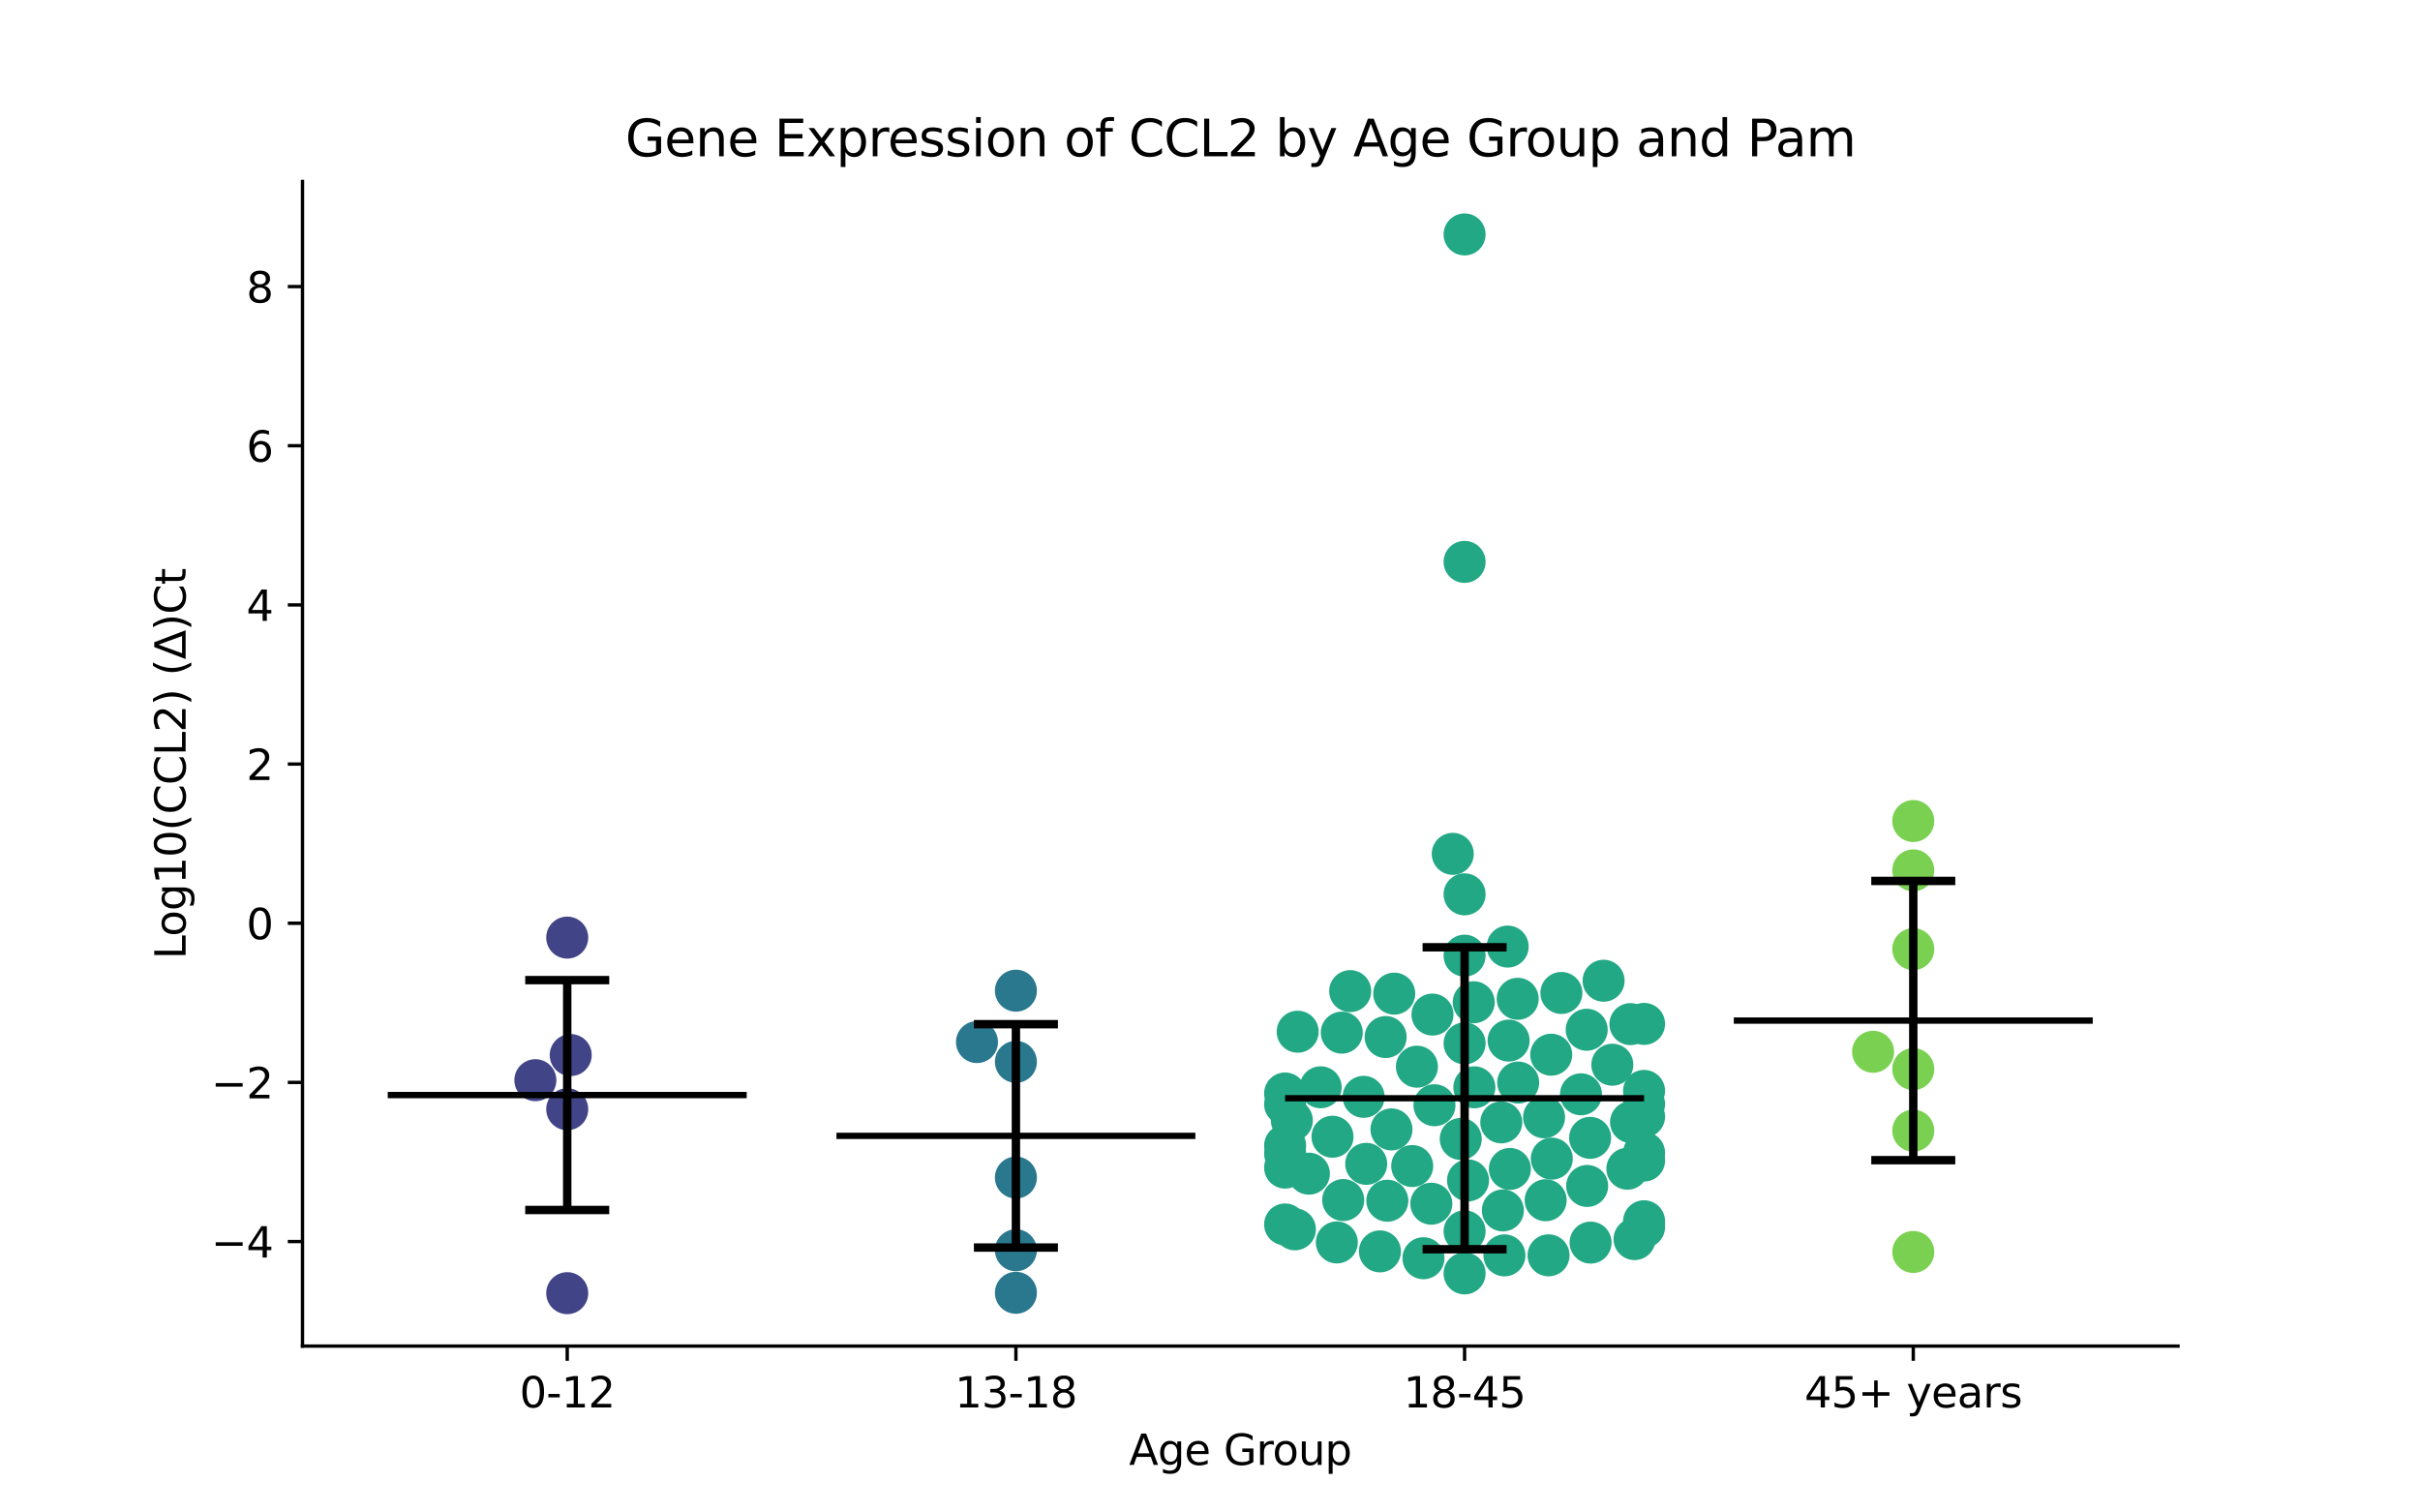 <?xml version="1.0" encoding="utf-8" standalone="no"?>
<!DOCTYPE svg PUBLIC "-//W3C//DTD SVG 1.1//EN"
  "http://www.w3.org/Graphics/SVG/1.1/DTD/svg11.dtd">
<svg xmlns:xlink="http://www.w3.org/1999/xlink" width="576pt" height="360pt" viewBox="0 0 576 360" xmlns="http://www.w3.org/2000/svg" version="1.1">
 <defs>
  <style type="text/css">*{stroke-linejoin: round; stroke-linecap: butt}</style>
 </defs>
 <g id="figure_1">
  <g id="patch_1">
   <path d="M 0 360 
L 576 360 
L 576 0 
L 0 0 
z
" style="fill: #ffffff"/>
  </g>
  <g id="axes_1">
   <g id="patch_2">
    <path d="M 72 320.4 
L 518.4 320.4 
L 518.4 43.2 
L 72 43.2 
z
" style="fill: #ffffff"/>
   </g>
   <g id="PathCollection_1">
    <defs>
     <path id="C0_0_49b0f911e1" d="M 0 5 
C 1.326 5 2.598 4.473 3.536 3.536 
C 4.473 2.598 5 1.326 5 -0 
C 5 -1.326 4.473 -2.598 3.536 -3.536 
C 2.598 -4.473 1.326 -5 0 -5 
C -1.326 -5 -2.598 -4.473 -3.536 -3.536 
C -4.473 -2.598 -5 -1.326 -5 0 
C -5 1.326 -4.473 2.598 -3.536 3.536 
C -2.598 4.473 -1.326 5 0 5 
z
"/>
    </defs>
    <g clip-path="url(#p75e0055521)">
     <use xlink:href="#C0_0_49b0f911e1" x="135.009" y="264.022" style="fill: #414487"/>
    </g>
    <g clip-path="url(#p75e0055521)">
     <use xlink:href="#C0_0_49b0f911e1" x="135.009" y="223.165" style="fill: #414487"/>
    </g>
    <g clip-path="url(#p75e0055521)">
     <use xlink:href="#C0_0_49b0f911e1" x="127.425" y="257.106" style="fill: #414487"/>
    </g>
    <g clip-path="url(#p75e0055521)">
     <use xlink:href="#C0_0_49b0f911e1" x="135.009" y="307.8" style="fill: #414487"/>
    </g>
    <g clip-path="url(#p75e0055521)">
     <use xlink:href="#C0_0_49b0f911e1" x="135.841" y="251.126" style="fill: #414487"/>
    </g>
   </g>
   <g id="PathCollection_2">
    <defs>
     <path id="C1_0_c6b403244a" d="M 0 5 
C 1.326 5 2.598 4.473 3.536 3.536 
C 4.473 2.598 5 1.326 5 -0 
C 5 -1.326 4.473 -2.598 3.536 -3.536 
C 2.598 -4.473 1.326 -5 0 -5 
C -1.326 -5 -2.598 -4.473 -3.536 -3.536 
C -4.473 -2.598 -5 -1.326 -5 0 
C -5 1.326 -4.473 2.598 -3.536 3.536 
C -2.598 4.473 -1.326 5 0 5 
z
"/>
    </defs>
    <g clip-path="url(#p75e0055521)">
     <use xlink:href="#C1_0_c6b403244a" x="241.803" y="235.802" style="fill: #2a788e"/>
    </g>
    <g clip-path="url(#p75e0055521)">
     <use xlink:href="#C1_0_c6b403244a" x="241.803" y="280.28" style="fill: #2a788e"/>
    </g>
    <g clip-path="url(#p75e0055521)">
     <use xlink:href="#C1_0_c6b403244a" x="232.538" y="248.033" style="fill: #2a788e"/>
    </g>
    <g clip-path="url(#p75e0055521)">
     <use xlink:href="#C1_0_c6b403244a" x="241.803" y="252.74" style="fill: #2a788e"/>
    </g>
    <g clip-path="url(#p75e0055521)">
     <use xlink:href="#C1_0_c6b403244a" x="241.803" y="307.711" style="fill: #2a788e"/>
    </g>
    <g clip-path="url(#p75e0055521)">
     <use xlink:href="#C1_0_c6b403244a" x="241.803" y="297.58" style="fill: #2a788e"/>
    </g>
   </g>
   <g id="PathCollection_3">
    <defs>
     <path id="C2_0_ad082b00ab" d="M 0 5 
C 1.326 5 2.598 4.473 3.536 3.536 
C 4.473 2.598 5 1.326 5 -0 
C 5 -1.326 4.473 -2.598 3.536 -3.536 
C 2.598 -4.473 1.326 -5 0 -5 
C -1.326 -5 -2.598 -4.473 -3.536 -3.536 
C -4.473 -2.598 -5 -1.326 -5 0 
C -5 1.326 -4.473 2.598 -3.536 3.536 
C -2.598 4.473 -1.326 5 0 5 
z
"/>
    </defs>
    <g clip-path="url(#p75e0055521)">
     <use xlink:href="#C2_0_ad082b00ab" x="350.774" y="238.561" style="fill: #22a884"/>
    </g>
    <g clip-path="url(#p75e0055521)">
     <use xlink:href="#C2_0_ad082b00ab" x="361.357" y="257.67" style="fill: #22a884"/>
    </g>
    <g clip-path="url(#p75e0055521)">
     <use xlink:href="#C2_0_ad082b00ab" x="348.597" y="212.865" style="fill: #22a884"/>
    </g>
    <g clip-path="url(#p75e0055521)">
     <use xlink:href="#C2_0_ad082b00ab" x="391.315" y="243.708" style="fill: #22a884"/>
    </g>
    <g clip-path="url(#p75e0055521)">
     <use xlink:href="#C2_0_ad082b00ab" x="377.663" y="245.099" style="fill: #22a884"/>
    </g>
    <g clip-path="url(#p75e0055521)">
     <use xlink:href="#C2_0_ad082b00ab" x="305.879" y="274.602" style="fill: #22a884"/>
    </g>
    <g clip-path="url(#p75e0055521)">
     <use xlink:href="#C2_0_ad082b00ab" x="305.879" y="262.837" style="fill: #22a884"/>
    </g>
    <g clip-path="url(#p75e0055521)">
     <use xlink:href="#C2_0_ad082b00ab" x="358.849" y="225.304" style="fill: #22a884"/>
    </g>
    <g clip-path="url(#p75e0055521)">
     <use xlink:href="#C2_0_ad082b00ab" x="391.315" y="259.659" style="fill: #22a884"/>
    </g>
    <g clip-path="url(#p75e0055521)">
     <use xlink:href="#C2_0_ad082b00ab" x="348.597" y="227.465" style="fill: #22a884"/>
    </g>
    <g clip-path="url(#p75e0055521)">
     <use xlink:href="#C2_0_ad082b00ab" x="345.78" y="203.232" style="fill: #22a884"/>
    </g>
    <g clip-path="url(#p75e0055521)">
     <use xlink:href="#C2_0_ad082b00ab" x="348.597" y="293.076" style="fill: #22a884"/>
    </g>
    <g clip-path="url(#p75e0055521)">
     <use xlink:href="#C2_0_ad082b00ab" x="319.365" y="245.789" style="fill: #22a884"/>
    </g>
    <g clip-path="url(#p75e0055521)">
     <use xlink:href="#C2_0_ad082b00ab" x="314.341" y="258.797" style="fill: #22a884"/>
    </g>
    <g clip-path="url(#p75e0055521)">
     <use xlink:href="#C2_0_ad082b00ab" x="348.597" y="133.742" style="fill: #22a884"/>
    </g>
    <g clip-path="url(#p75e0055521)">
     <use xlink:href="#C2_0_ad082b00ab" x="308.868" y="245.565" style="fill: #22a884"/>
    </g>
    <g clip-path="url(#p75e0055521)">
     <use xlink:href="#C2_0_ad082b00ab" x="361.238" y="237.735" style="fill: #22a884"/>
    </g>
    <g clip-path="url(#p75e0055521)">
     <use xlink:href="#C2_0_ad082b00ab" x="307.481" y="266.683" style="fill: #22a884"/>
    </g>
    <g clip-path="url(#p75e0055521)">
     <use xlink:href="#C2_0_ad082b00ab" x="391.315" y="265.778" style="fill: #22a884"/>
    </g>
    <g clip-path="url(#p75e0055521)">
     <use xlink:href="#C2_0_ad082b00ab" x="357.328" y="267.144" style="fill: #22a884"/>
    </g>
    <g clip-path="url(#p75e0055521)">
     <use xlink:href="#C2_0_ad082b00ab" x="378.479" y="270.832" style="fill: #22a884"/>
    </g>
    <g clip-path="url(#p75e0055521)">
     <use xlink:href="#C2_0_ad082b00ab" x="381.682" y="233.434" style="fill: #22a884"/>
    </g>
    <g clip-path="url(#p75e0055521)">
     <use xlink:href="#C2_0_ad082b00ab" x="383.759" y="253.424" style="fill: #22a884"/>
    </g>
    <g clip-path="url(#p75e0055521)">
     <use xlink:href="#C2_0_ad082b00ab" x="367.513" y="265.935" style="fill: #22a884"/>
    </g>
    <g clip-path="url(#p75e0055521)">
     <use xlink:href="#C2_0_ad082b00ab" x="369.216" y="251.038" style="fill: #22a884"/>
    </g>
    <g clip-path="url(#p75e0055521)">
     <use xlink:href="#C2_0_ad082b00ab" x="391.315" y="274.39" style="fill: #22a884"/>
    </g>
    <g clip-path="url(#p75e0055521)">
     <use xlink:href="#C2_0_ad082b00ab" x="369.354" y="275.78" style="fill: #22a884"/>
    </g>
    <g clip-path="url(#p75e0055521)">
     <use xlink:href="#C2_0_ad082b00ab" x="321.369" y="235.907" style="fill: #22a884"/>
    </g>
    <g clip-path="url(#p75e0055521)">
     <use xlink:href="#C2_0_ad082b00ab" x="348.597" y="55.8" style="fill: #22a884"/>
    </g>
    <g clip-path="url(#p75e0055521)">
     <use xlink:href="#C2_0_ad082b00ab" x="336.127" y="277.538" style="fill: #22a884"/>
    </g>
    <g clip-path="url(#p75e0055521)">
     <use xlink:href="#C2_0_ad082b00ab" x="371.636" y="236.345" style="fill: #22a884"/>
    </g>
    <g clip-path="url(#p75e0055521)">
     <use xlink:href="#C2_0_ad082b00ab" x="337.248" y="253.891" style="fill: #22a884"/>
    </g>
    <g clip-path="url(#p75e0055521)">
     <use xlink:href="#C2_0_ad082b00ab" x="350.924" y="258.801" style="fill: #22a884"/>
    </g>
    <g clip-path="url(#p75e0055521)">
     <use xlink:href="#C2_0_ad082b00ab" x="388.069" y="243.762" style="fill: #22a884"/>
    </g>
    <g clip-path="url(#p75e0055521)">
     <use xlink:href="#C2_0_ad082b00ab" x="388.215" y="267.087" style="fill: #22a884"/>
    </g>
    <g clip-path="url(#p75e0055521)">
     <use xlink:href="#C2_0_ad082b00ab" x="331.85" y="236.504" style="fill: #22a884"/>
    </g>
    <g clip-path="url(#p75e0055521)">
     <use xlink:href="#C2_0_ad082b00ab" x="317.158" y="270.565" style="fill: #22a884"/>
    </g>
    <g clip-path="url(#p75e0055521)">
     <use xlink:href="#C2_0_ad082b00ab" x="358.081" y="298.803" style="fill: #22a884"/>
    </g>
    <g clip-path="url(#p75e0055521)">
     <use xlink:href="#C2_0_ad082b00ab" x="377.768" y="282.28" style="fill: #22a884"/>
    </g>
    <g clip-path="url(#p75e0055521)">
     <use xlink:href="#C2_0_ad082b00ab" x="305.879" y="260.267" style="fill: #22a884"/>
    </g>
    <g clip-path="url(#p75e0055521)">
     <use xlink:href="#C2_0_ad082b00ab" x="319.708" y="285.637" style="fill: #22a884"/>
    </g>
    <g clip-path="url(#p75e0055521)">
     <use xlink:href="#C2_0_ad082b00ab" x="348.597" y="248.344" style="fill: #22a884"/>
    </g>
    <g clip-path="url(#p75e0055521)">
     <use xlink:href="#C2_0_ad082b00ab" x="359.074" y="247.683" style="fill: #22a884"/>
    </g>
    <g clip-path="url(#p75e0055521)">
     <use xlink:href="#C2_0_ad082b00ab" x="338.805" y="299.483" style="fill: #22a884"/>
    </g>
    <g clip-path="url(#p75e0055521)">
     <use xlink:href="#C2_0_ad082b00ab" x="328.446" y="297.851" style="fill: #22a884"/>
    </g>
    <g clip-path="url(#p75e0055521)">
     <use xlink:href="#C2_0_ad082b00ab" x="391.315" y="276.233" style="fill: #22a884"/>
    </g>
    <g clip-path="url(#p75e0055521)">
     <use xlink:href="#C2_0_ad082b00ab" x="311.538" y="279.357" style="fill: #22a884"/>
    </g>
    <g clip-path="url(#p75e0055521)">
     <use xlink:href="#C2_0_ad082b00ab" x="368.581" y="298.794" style="fill: #22a884"/>
    </g>
    <g clip-path="url(#p75e0055521)">
     <use xlink:href="#C2_0_ad082b00ab" x="357.706" y="288.102" style="fill: #22a884"/>
    </g>
    <g clip-path="url(#p75e0055521)">
     <use xlink:href="#C2_0_ad082b00ab" x="391.315" y="290.68" style="fill: #22a884"/>
    </g>
    <g clip-path="url(#p75e0055521)">
     <use xlink:href="#C2_0_ad082b00ab" x="324.567" y="261.067" style="fill: #22a884"/>
    </g>
    <g clip-path="url(#p75e0055521)">
     <use xlink:href="#C2_0_ad082b00ab" x="340.681" y="286.506" style="fill: #22a884"/>
    </g>
    <g clip-path="url(#p75e0055521)">
     <use xlink:href="#C2_0_ad082b00ab" x="305.879" y="272.667" style="fill: #22a884"/>
    </g>
    <g clip-path="url(#p75e0055521)">
     <use xlink:href="#C2_0_ad082b00ab" x="376.302" y="260.464" style="fill: #22a884"/>
    </g>
    <g clip-path="url(#p75e0055521)">
     <use xlink:href="#C2_0_ad082b00ab" x="318.187" y="295.722" style="fill: #22a884"/>
    </g>
    <g clip-path="url(#p75e0055521)">
     <use xlink:href="#C2_0_ad082b00ab" x="340.953" y="241.488" style="fill: #22a884"/>
    </g>
    <g clip-path="url(#p75e0055521)">
     <use xlink:href="#C2_0_ad082b00ab" x="349.417" y="280.959" style="fill: #22a884"/>
    </g>
    <g clip-path="url(#p75e0055521)">
     <use xlink:href="#C2_0_ad082b00ab" x="378.587" y="295.761" style="fill: #22a884"/>
    </g>
    <g clip-path="url(#p75e0055521)">
     <use xlink:href="#C2_0_ad082b00ab" x="348.597" y="303.094" style="fill: #22a884"/>
    </g>
    <g clip-path="url(#p75e0055521)">
     <use xlink:href="#C2_0_ad082b00ab" x="305.879" y="277.912" style="fill: #22a884"/>
    </g>
    <g clip-path="url(#p75e0055521)">
     <use xlink:href="#C2_0_ad082b00ab" x="329.807" y="246.835" style="fill: #22a884"/>
    </g>
    <g clip-path="url(#p75e0055521)">
     <use xlink:href="#C2_0_ad082b00ab" x="325.178" y="277.019" style="fill: #22a884"/>
    </g>
    <g clip-path="url(#p75e0055521)">
     <use xlink:href="#C2_0_ad082b00ab" x="308.211" y="292.603" style="fill: #22a884"/>
    </g>
    <g clip-path="url(#p75e0055521)">
     <use xlink:href="#C2_0_ad082b00ab" x="389.05" y="294.927" style="fill: #22a884"/>
    </g>
    <g clip-path="url(#p75e0055521)">
     <use xlink:href="#C2_0_ad082b00ab" x="367.894" y="285.683" style="fill: #22a884"/>
    </g>
    <g clip-path="url(#p75e0055521)">
     <use xlink:href="#C2_0_ad082b00ab" x="391.315" y="292.045" style="fill: #22a884"/>
    </g>
    <g clip-path="url(#p75e0055521)">
     <use xlink:href="#C2_0_ad082b00ab" x="341.427" y="263.065" style="fill: #22a884"/>
    </g>
    <g clip-path="url(#p75e0055521)">
     <use xlink:href="#C2_0_ad082b00ab" x="305.879" y="291.444" style="fill: #22a884"/>
    </g>
    <g clip-path="url(#p75e0055521)">
     <use xlink:href="#C2_0_ad082b00ab" x="359.376" y="278.229" style="fill: #22a884"/>
    </g>
    <g clip-path="url(#p75e0055521)">
     <use xlink:href="#C2_0_ad082b00ab" x="330.207" y="285.797" style="fill: #22a884"/>
    </g>
    <g clip-path="url(#p75e0055521)">
     <use xlink:href="#C2_0_ad082b00ab" x="387.342" y="278.175" style="fill: #22a884"/>
    </g>
    <g clip-path="url(#p75e0055521)">
     <use xlink:href="#C2_0_ad082b00ab" x="331.194" y="268.823" style="fill: #22a884"/>
    </g>
    <g clip-path="url(#p75e0055521)">
     <use xlink:href="#C2_0_ad082b00ab" x="391.315" y="262.779" style="fill: #22a884"/>
    </g>
    <g clip-path="url(#p75e0055521)">
     <use xlink:href="#C2_0_ad082b00ab" x="347.683" y="271.096" style="fill: #22a884"/>
    </g>
   </g>
   <g id="PathCollection_4">
    <defs>
     <path id="C3_0_31834ac21b" d="M 0 5 
C 1.326 5 2.598 4.473 3.536 3.536 
C 4.473 2.598 5 1.326 5 -0 
C 5 -1.326 4.473 -2.598 3.536 -3.536 
C 2.598 -4.473 1.326 -5 0 -5 
C -1.326 -5 -2.598 -4.473 -3.536 -3.536 
C -4.473 -2.598 -5 -1.326 -5 0 
C -5 1.326 -4.473 2.598 -3.536 3.536 
C -2.598 4.473 -1.326 5 0 5 
z
"/>
    </defs>
    <g clip-path="url(#p75e0055521)">
     <use xlink:href="#C3_0_31834ac21b" x="455.391" y="225.909" style="fill: #7ad151"/>
    </g>
    <g clip-path="url(#p75e0055521)">
     <use xlink:href="#C3_0_31834ac21b" x="455.391" y="207.172" style="fill: #7ad151"/>
    </g>
    <g clip-path="url(#p75e0055521)">
     <use xlink:href="#C3_0_31834ac21b" x="455.391" y="195.42" style="fill: #7ad151"/>
    </g>
    <g clip-path="url(#p75e0055521)">
     <use xlink:href="#C3_0_31834ac21b" x="455.391" y="269.11" style="fill: #7ad151"/>
    </g>
    <g clip-path="url(#p75e0055521)">
     <use xlink:href="#C3_0_31834ac21b" x="445.828" y="250.34" style="fill: #7ad151"/>
    </g>
    <g clip-path="url(#p75e0055521)">
     <use xlink:href="#C3_0_31834ac21b" x="455.391" y="254.468" style="fill: #7ad151"/>
    </g>
    <g clip-path="url(#p75e0055521)">
     <use xlink:href="#C3_0_31834ac21b" x="455.391" y="297.99" style="fill: #7ad151"/>
    </g>
   </g>
   <g id="matplotlib.axis_1">
    <g id="xtick_1">
     <g id="line2d_1">
      <defs>
       <path id="m100b687a7b" d="M 0 0 
L 0 3.5 
" style="stroke: #000000; stroke-width: 0.8"/>
      </defs>
      <g>
       <use xlink:href="#m100b687a7b" x="135.009" y="320.4" style="stroke: #000000; stroke-width: 0.8"/>
      </g>
     </g>
     <g id="text_1">
      <!-- 0-12 -->
      <g transform="translate(123.661 334.998) scale(0.1 -0.1)">
       <defs>
        <path id="DejaVuSans-30" d="M 2034 4250 
Q 1547 4250 1301 3770 
Q 1056 3291 1056 2328 
Q 1056 1369 1301 889 
Q 1547 409 2034 409 
Q 2525 409 2770 889 
Q 3016 1369 3016 2328 
Q 3016 3291 2770 3770 
Q 2525 4250 2034 4250 
z
M 2034 4750 
Q 2819 4750 3233 4129 
Q 3647 3509 3647 2328 
Q 3647 1150 3233 529 
Q 2819 -91 2034 -91 
Q 1250 -91 836 529 
Q 422 1150 422 2328 
Q 422 3509 836 4129 
Q 1250 4750 2034 4750 
z
" transform="scale(0.016)"/>
        <path id="DejaVuSans-2d" d="M 313 2009 
L 1997 2009 
L 1997 1497 
L 313 1497 
L 313 2009 
z
" transform="scale(0.016)"/>
        <path id="DejaVuSans-31" d="M 794 531 
L 1825 531 
L 1825 4091 
L 703 3866 
L 703 4441 
L 1819 4666 
L 2450 4666 
L 2450 531 
L 3481 531 
L 3481 0 
L 794 0 
L 794 531 
z
" transform="scale(0.016)"/>
        <path id="DejaVuSans-32" d="M 1228 531 
L 3431 531 
L 3431 0 
L 469 0 
L 469 531 
Q 828 903 1448 1529 
Q 2069 2156 2228 2338 
Q 2531 2678 2651 2914 
Q 2772 3150 2772 3378 
Q 2772 3750 2511 3984 
Q 2250 4219 1831 4219 
Q 1534 4219 1204 4116 
Q 875 4013 500 3803 
L 500 4441 
Q 881 4594 1212 4672 
Q 1544 4750 1819 4750 
Q 2544 4750 2975 4387 
Q 3406 4025 3406 3419 
Q 3406 3131 3298 2873 
Q 3191 2616 2906 2266 
Q 2828 2175 2409 1742 
Q 1991 1309 1228 531 
z
" transform="scale(0.016)"/>
       </defs>
       <use xlink:href="#DejaVuSans-30"/>
       <use xlink:href="#DejaVuSans-2d" x="63.623"/>
       <use xlink:href="#DejaVuSans-31" x="99.707"/>
       <use xlink:href="#DejaVuSans-32" x="163.33"/>
      </g>
     </g>
    </g>
    <g id="xtick_2">
     <g id="line2d_2">
      <g>
       <use xlink:href="#m100b687a7b" x="241.803" y="320.4" style="stroke: #000000; stroke-width: 0.8"/>
      </g>
     </g>
     <g id="text_2">
      <!-- 13-18 -->
      <g transform="translate(227.274 334.998) scale(0.1 -0.1)">
       <defs>
        <path id="DejaVuSans-33" d="M 2597 2516 
Q 3050 2419 3304 2112 
Q 3559 1806 3559 1356 
Q 3559 666 3084 287 
Q 2609 -91 1734 -91 
Q 1441 -91 1130 -33 
Q 819 25 488 141 
L 488 750 
Q 750 597 1062 519 
Q 1375 441 1716 441 
Q 2309 441 2620 675 
Q 2931 909 2931 1356 
Q 2931 1769 2642 2001 
Q 2353 2234 1838 2234 
L 1294 2234 
L 1294 2753 
L 1863 2753 
Q 2328 2753 2575 2939 
Q 2822 3125 2822 3475 
Q 2822 3834 2567 4026 
Q 2313 4219 1838 4219 
Q 1578 4219 1281 4162 
Q 984 4106 628 3988 
L 628 4550 
Q 988 4650 1302 4700 
Q 1616 4750 1894 4750 
Q 2613 4750 3031 4423 
Q 3450 4097 3450 3541 
Q 3450 3153 3228 2886 
Q 3006 2619 2597 2516 
z
" transform="scale(0.016)"/>
        <path id="DejaVuSans-38" d="M 2034 2216 
Q 1584 2216 1326 1975 
Q 1069 1734 1069 1313 
Q 1069 891 1326 650 
Q 1584 409 2034 409 
Q 2484 409 2743 651 
Q 3003 894 3003 1313 
Q 3003 1734 2745 1975 
Q 2488 2216 2034 2216 
z
M 1403 2484 
Q 997 2584 770 2862 
Q 544 3141 544 3541 
Q 544 4100 942 4425 
Q 1341 4750 2034 4750 
Q 2731 4750 3128 4425 
Q 3525 4100 3525 3541 
Q 3525 3141 3298 2862 
Q 3072 2584 2669 2484 
Q 3125 2378 3379 2068 
Q 3634 1759 3634 1313 
Q 3634 634 3220 271 
Q 2806 -91 2034 -91 
Q 1263 -91 848 271 
Q 434 634 434 1313 
Q 434 1759 690 2068 
Q 947 2378 1403 2484 
z
M 1172 3481 
Q 1172 3119 1398 2916 
Q 1625 2713 2034 2713 
Q 2441 2713 2670 2916 
Q 2900 3119 2900 3481 
Q 2900 3844 2670 4047 
Q 2441 4250 2034 4250 
Q 1625 4250 1398 4047 
Q 1172 3844 1172 3481 
z
" transform="scale(0.016)"/>
       </defs>
       <use xlink:href="#DejaVuSans-31"/>
       <use xlink:href="#DejaVuSans-33" x="63.623"/>
       <use xlink:href="#DejaVuSans-2d" x="127.246"/>
       <use xlink:href="#DejaVuSans-31" x="163.33"/>
       <use xlink:href="#DejaVuSans-38" x="226.953"/>
      </g>
     </g>
    </g>
    <g id="xtick_3">
     <g id="line2d_3">
      <g>
       <use xlink:href="#m100b687a7b" x="348.597" y="320.4" style="stroke: #000000; stroke-width: 0.8"/>
      </g>
     </g>
     <g id="text_3">
      <!-- 18-45 -->
      <g transform="translate(334.068 334.998) scale(0.1 -0.1)">
       <defs>
        <path id="DejaVuSans-34" d="M 2419 4116 
L 825 1625 
L 2419 1625 
L 2419 4116 
z
M 2253 4666 
L 3047 4666 
L 3047 1625 
L 3713 1625 
L 3713 1100 
L 3047 1100 
L 3047 0 
L 2419 0 
L 2419 1100 
L 313 1100 
L 313 1709 
L 2253 4666 
z
" transform="scale(0.016)"/>
        <path id="DejaVuSans-35" d="M 691 4666 
L 3169 4666 
L 3169 4134 
L 1269 4134 
L 1269 2991 
Q 1406 3038 1543 3061 
Q 1681 3084 1819 3084 
Q 2600 3084 3056 2656 
Q 3513 2228 3513 1497 
Q 3513 744 3044 326 
Q 2575 -91 1722 -91 
Q 1428 -91 1123 -41 
Q 819 9 494 109 
L 494 744 
Q 775 591 1075 516 
Q 1375 441 1709 441 
Q 2250 441 2565 725 
Q 2881 1009 2881 1497 
Q 2881 1984 2565 2268 
Q 2250 2553 1709 2553 
Q 1456 2553 1204 2497 
Q 953 2441 691 2322 
L 691 4666 
z
" transform="scale(0.016)"/>
       </defs>
       <use xlink:href="#DejaVuSans-31"/>
       <use xlink:href="#DejaVuSans-38" x="63.623"/>
       <use xlink:href="#DejaVuSans-2d" x="127.246"/>
       <use xlink:href="#DejaVuSans-34" x="163.33"/>
       <use xlink:href="#DejaVuSans-35" x="226.953"/>
      </g>
     </g>
    </g>
    <g id="xtick_4">
     <g id="line2d_4">
      <g>
       <use xlink:href="#m100b687a7b" x="455.391" y="320.4" style="stroke: #000000; stroke-width: 0.8"/>
      </g>
     </g>
     <g id="text_4">
      <!-- 45+ years -->
      <g transform="translate(429.49 334.998) scale(0.1 -0.1)">
       <defs>
        <path id="DejaVuSans-2b" d="M 2944 4013 
L 2944 2272 
L 4684 2272 
L 4684 1741 
L 2944 1741 
L 2944 0 
L 2419 0 
L 2419 1741 
L 678 1741 
L 678 2272 
L 2419 2272 
L 2419 4013 
L 2944 4013 
z
" transform="scale(0.016)"/>
        <path id="DejaVuSans-20" transform="scale(0.016)"/>
        <path id="DejaVuSans-79" d="M 2059 -325 
Q 1816 -950 1584 -1140 
Q 1353 -1331 966 -1331 
L 506 -1331 
L 506 -850 
L 844 -850 
Q 1081 -850 1212 -737 
Q 1344 -625 1503 -206 
L 1606 56 
L 191 3500 
L 800 3500 
L 1894 763 
L 2988 3500 
L 3597 3500 
L 2059 -325 
z
" transform="scale(0.016)"/>
        <path id="DejaVuSans-65" d="M 3597 1894 
L 3597 1613 
L 953 1613 
Q 991 1019 1311 708 
Q 1631 397 2203 397 
Q 2534 397 2845 478 
Q 3156 559 3463 722 
L 3463 178 
Q 3153 47 2828 -22 
Q 2503 -91 2169 -91 
Q 1331 -91 842 396 
Q 353 884 353 1716 
Q 353 2575 817 3079 
Q 1281 3584 2069 3584 
Q 2775 3584 3186 3129 
Q 3597 2675 3597 1894 
z
M 3022 2063 
Q 3016 2534 2758 2815 
Q 2500 3097 2075 3097 
Q 1594 3097 1305 2825 
Q 1016 2553 972 2059 
L 3022 2063 
z
" transform="scale(0.016)"/>
        <path id="DejaVuSans-61" d="M 2194 1759 
Q 1497 1759 1228 1600 
Q 959 1441 959 1056 
Q 959 750 1161 570 
Q 1363 391 1709 391 
Q 2188 391 2477 730 
Q 2766 1069 2766 1631 
L 2766 1759 
L 2194 1759 
z
M 3341 1997 
L 3341 0 
L 2766 0 
L 2766 531 
Q 2569 213 2275 61 
Q 1981 -91 1556 -91 
Q 1019 -91 701 211 
Q 384 513 384 1019 
Q 384 1609 779 1909 
Q 1175 2209 1959 2209 
L 2766 2209 
L 2766 2266 
Q 2766 2663 2505 2880 
Q 2244 3097 1772 3097 
Q 1472 3097 1187 3025 
Q 903 2953 641 2809 
L 641 3341 
Q 956 3463 1253 3523 
Q 1550 3584 1831 3584 
Q 2591 3584 2966 3190 
Q 3341 2797 3341 1997 
z
" transform="scale(0.016)"/>
        <path id="DejaVuSans-72" d="M 2631 2963 
Q 2534 3019 2420 3045 
Q 2306 3072 2169 3072 
Q 1681 3072 1420 2755 
Q 1159 2438 1159 1844 
L 1159 0 
L 581 0 
L 581 3500 
L 1159 3500 
L 1159 2956 
Q 1341 3275 1631 3429 
Q 1922 3584 2338 3584 
Q 2397 3584 2469 3576 
Q 2541 3569 2628 3553 
L 2631 2963 
z
" transform="scale(0.016)"/>
        <path id="DejaVuSans-73" d="M 2834 3397 
L 2834 2853 
Q 2591 2978 2328 3040 
Q 2066 3103 1784 3103 
Q 1356 3103 1142 2972 
Q 928 2841 928 2578 
Q 928 2378 1081 2264 
Q 1234 2150 1697 2047 
L 1894 2003 
Q 2506 1872 2764 1633 
Q 3022 1394 3022 966 
Q 3022 478 2636 193 
Q 2250 -91 1575 -91 
Q 1294 -91 989 -36 
Q 684 19 347 128 
L 347 722 
Q 666 556 975 473 
Q 1284 391 1588 391 
Q 1994 391 2212 530 
Q 2431 669 2431 922 
Q 2431 1156 2273 1281 
Q 2116 1406 1581 1522 
L 1381 1569 
Q 847 1681 609 1914 
Q 372 2147 372 2553 
Q 372 3047 722 3315 
Q 1072 3584 1716 3584 
Q 2034 3584 2315 3537 
Q 2597 3491 2834 3397 
z
" transform="scale(0.016)"/>
       </defs>
       <use xlink:href="#DejaVuSans-34"/>
       <use xlink:href="#DejaVuSans-35" x="63.623"/>
       <use xlink:href="#DejaVuSans-2b" x="127.246"/>
       <use xlink:href="#DejaVuSans-20" x="211.035"/>
       <use xlink:href="#DejaVuSans-79" x="242.822"/>
       <use xlink:href="#DejaVuSans-65" x="302.002"/>
       <use xlink:href="#DejaVuSans-61" x="363.525"/>
       <use xlink:href="#DejaVuSans-72" x="424.805"/>
       <use xlink:href="#DejaVuSans-73" x="465.918"/>
      </g>
     </g>
    </g>
    <g id="text_5">
     <!-- Age Group -->
     <g transform="translate(268.72 348.677) scale(0.1 -0.1)">
      <defs>
       <path id="DejaVuSans-41" d="M 2188 4044 
L 1331 1722 
L 3047 1722 
L 2188 4044 
z
M 1831 4666 
L 2547 4666 
L 4325 0 
L 3669 0 
L 3244 1197 
L 1141 1197 
L 716 0 
L 50 0 
L 1831 4666 
z
" transform="scale(0.016)"/>
       <path id="DejaVuSans-67" d="M 2906 1791 
Q 2906 2416 2648 2759 
Q 2391 3103 1925 3103 
Q 1463 3103 1205 2759 
Q 947 2416 947 1791 
Q 947 1169 1205 825 
Q 1463 481 1925 481 
Q 2391 481 2648 825 
Q 2906 1169 2906 1791 
z
M 3481 434 
Q 3481 -459 3084 -895 
Q 2688 -1331 1869 -1331 
Q 1566 -1331 1297 -1286 
Q 1028 -1241 775 -1147 
L 775 -588 
Q 1028 -725 1275 -790 
Q 1522 -856 1778 -856 
Q 2344 -856 2625 -561 
Q 2906 -266 2906 331 
L 2906 616 
Q 2728 306 2450 153 
Q 2172 0 1784 0 
Q 1141 0 747 490 
Q 353 981 353 1791 
Q 353 2603 747 3093 
Q 1141 3584 1784 3584 
Q 2172 3584 2450 3431 
Q 2728 3278 2906 2969 
L 2906 3500 
L 3481 3500 
L 3481 434 
z
" transform="scale(0.016)"/>
       <path id="DejaVuSans-47" d="M 3809 666 
L 3809 1919 
L 2778 1919 
L 2778 2438 
L 4434 2438 
L 4434 434 
Q 4069 175 3628 42 
Q 3188 -91 2688 -91 
Q 1594 -91 976 548 
Q 359 1188 359 2328 
Q 359 3472 976 4111 
Q 1594 4750 2688 4750 
Q 3144 4750 3555 4637 
Q 3966 4525 4313 4306 
L 4313 3634 
Q 3963 3931 3569 4081 
Q 3175 4231 2741 4231 
Q 1884 4231 1454 3753 
Q 1025 3275 1025 2328 
Q 1025 1384 1454 906 
Q 1884 428 2741 428 
Q 3075 428 3337 486 
Q 3600 544 3809 666 
z
" transform="scale(0.016)"/>
       <path id="DejaVuSans-6f" d="M 1959 3097 
Q 1497 3097 1228 2736 
Q 959 2375 959 1747 
Q 959 1119 1226 758 
Q 1494 397 1959 397 
Q 2419 397 2687 759 
Q 2956 1122 2956 1747 
Q 2956 2369 2687 2733 
Q 2419 3097 1959 3097 
z
M 1959 3584 
Q 2709 3584 3137 3096 
Q 3566 2609 3566 1747 
Q 3566 888 3137 398 
Q 2709 -91 1959 -91 
Q 1206 -91 779 398 
Q 353 888 353 1747 
Q 353 2609 779 3096 
Q 1206 3584 1959 3584 
z
" transform="scale(0.016)"/>
       <path id="DejaVuSans-75" d="M 544 1381 
L 544 3500 
L 1119 3500 
L 1119 1403 
Q 1119 906 1312 657 
Q 1506 409 1894 409 
Q 2359 409 2629 706 
Q 2900 1003 2900 1516 
L 2900 3500 
L 3475 3500 
L 3475 0 
L 2900 0 
L 2900 538 
Q 2691 219 2414 64 
Q 2138 -91 1772 -91 
Q 1169 -91 856 284 
Q 544 659 544 1381 
z
M 1991 3584 
L 1991 3584 
z
" transform="scale(0.016)"/>
       <path id="DejaVuSans-70" d="M 1159 525 
L 1159 -1331 
L 581 -1331 
L 581 3500 
L 1159 3500 
L 1159 2969 
Q 1341 3281 1617 3432 
Q 1894 3584 2278 3584 
Q 2916 3584 3314 3078 
Q 3713 2572 3713 1747 
Q 3713 922 3314 415 
Q 2916 -91 2278 -91 
Q 1894 -91 1617 61 
Q 1341 213 1159 525 
z
M 3116 1747 
Q 3116 2381 2855 2742 
Q 2594 3103 2138 3103 
Q 1681 3103 1420 2742 
Q 1159 2381 1159 1747 
Q 1159 1113 1420 752 
Q 1681 391 2138 391 
Q 2594 391 2855 752 
Q 3116 1113 3116 1747 
z
" transform="scale(0.016)"/>
      </defs>
      <use xlink:href="#DejaVuSans-41"/>
      <use xlink:href="#DejaVuSans-67" x="68.408"/>
      <use xlink:href="#DejaVuSans-65" x="131.885"/>
      <use xlink:href="#DejaVuSans-20" x="193.408"/>
      <use xlink:href="#DejaVuSans-47" x="225.195"/>
      <use xlink:href="#DejaVuSans-72" x="302.686"/>
      <use xlink:href="#DejaVuSans-6f" x="341.549"/>
      <use xlink:href="#DejaVuSans-75" x="402.73"/>
      <use xlink:href="#DejaVuSans-70" x="466.109"/>
     </g>
    </g>
   </g>
   <g id="matplotlib.axis_2">
    <g id="ytick_1">
     <g id="line2d_5">
      <defs>
       <path id="mc8226abe47" d="M 0 0 
L -3.5 0 
" style="stroke: #000000; stroke-width: 0.8"/>
      </defs>
      <g>
       <use xlink:href="#mc8226abe47" x="72" y="295.517" style="stroke: #000000; stroke-width: 0.8"/>
      </g>
     </g>
     <g id="text_6">
      <!-- −4 -->
      <g transform="translate(50.258 299.317) scale(0.1 -0.1)">
       <defs>
        <path id="DejaVuSans-2212" d="M 678 2272 
L 4684 2272 
L 4684 1741 
L 678 1741 
L 678 2272 
z
" transform="scale(0.016)"/>
       </defs>
       <use xlink:href="#DejaVuSans-2212"/>
       <use xlink:href="#DejaVuSans-34" x="83.789"/>
      </g>
     </g>
    </g>
    <g id="ytick_2">
     <g id="line2d_6">
      <g>
       <use xlink:href="#mc8226abe47" x="72" y="257.633" style="stroke: #000000; stroke-width: 0.8"/>
      </g>
     </g>
     <g id="text_7">
      <!-- −2 -->
      <g transform="translate(50.258 261.432) scale(0.1 -0.1)">
       <use xlink:href="#DejaVuSans-2212"/>
       <use xlink:href="#DejaVuSans-32" x="83.789"/>
      </g>
     </g>
    </g>
    <g id="ytick_3">
     <g id="line2d_7">
      <g>
       <use xlink:href="#mc8226abe47" x="72" y="219.748" style="stroke: #000000; stroke-width: 0.8"/>
      </g>
     </g>
     <g id="text_8">
      <!-- 0 -->
      <g transform="translate(58.638 223.547) scale(0.1 -0.1)">
       <use xlink:href="#DejaVuSans-30"/>
      </g>
     </g>
    </g>
    <g id="ytick_4">
     <g id="line2d_8">
      <g>
       <use xlink:href="#mc8226abe47" x="72" y="181.863" style="stroke: #000000; stroke-width: 0.8"/>
      </g>
     </g>
     <g id="text_9">
      <!-- 2 -->
      <g transform="translate(58.638 185.663) scale(0.1 -0.1)">
       <use xlink:href="#DejaVuSans-32"/>
      </g>
     </g>
    </g>
    <g id="ytick_5">
     <g id="line2d_9">
      <g>
       <use xlink:href="#mc8226abe47" x="72" y="143.979" style="stroke: #000000; stroke-width: 0.8"/>
      </g>
     </g>
     <g id="text_10">
      <!-- 4 -->
      <g transform="translate(58.638 147.778) scale(0.1 -0.1)">
       <use xlink:href="#DejaVuSans-34"/>
      </g>
     </g>
    </g>
    <g id="ytick_6">
     <g id="line2d_10">
      <g>
       <use xlink:href="#mc8226abe47" x="72" y="106.094" style="stroke: #000000; stroke-width: 0.8"/>
      </g>
     </g>
     <g id="text_11">
      <!-- 6 -->
      <g transform="translate(58.638 109.893) scale(0.1 -0.1)">
       <defs>
        <path id="DejaVuSans-36" d="M 2113 2584 
Q 1688 2584 1439 2293 
Q 1191 2003 1191 1497 
Q 1191 994 1439 701 
Q 1688 409 2113 409 
Q 2538 409 2786 701 
Q 3034 994 3034 1497 
Q 3034 2003 2786 2293 
Q 2538 2584 2113 2584 
z
M 3366 4563 
L 3366 3988 
Q 3128 4100 2886 4159 
Q 2644 4219 2406 4219 
Q 1781 4219 1451 3797 
Q 1122 3375 1075 2522 
Q 1259 2794 1537 2939 
Q 1816 3084 2150 3084 
Q 2853 3084 3261 2657 
Q 3669 2231 3669 1497 
Q 3669 778 3244 343 
Q 2819 -91 2113 -91 
Q 1303 -91 875 529 
Q 447 1150 447 2328 
Q 447 3434 972 4092 
Q 1497 4750 2381 4750 
Q 2619 4750 2861 4703 
Q 3103 4656 3366 4563 
z
" transform="scale(0.016)"/>
       </defs>
       <use xlink:href="#DejaVuSans-36"/>
      </g>
     </g>
    </g>
    <g id="ytick_7">
     <g id="line2d_11">
      <g>
       <use xlink:href="#mc8226abe47" x="72" y="68.209" style="stroke: #000000; stroke-width: 0.8"/>
      </g>
     </g>
     <g id="text_12">
      <!-- 8 -->
      <g transform="translate(58.638 72.009) scale(0.1 -0.1)">
       <use xlink:href="#DejaVuSans-38"/>
      </g>
     </g>
    </g>
    <g id="text_13">
     <!-- Log10(CCL2) (Δ)Ct -->
     <g transform="translate(44.178 228.309) rotate(-90) scale(0.1 -0.1)">
      <defs>
       <path id="DejaVuSans-4c" d="M 628 4666 
L 1259 4666 
L 1259 531 
L 3531 531 
L 3531 0 
L 628 0 
L 628 4666 
z
" transform="scale(0.016)"/>
       <path id="DejaVuSans-28" d="M 1984 4856 
Q 1566 4138 1362 3434 
Q 1159 2731 1159 2009 
Q 1159 1288 1364 580 
Q 1569 -128 1984 -844 
L 1484 -844 
Q 1016 -109 783 600 
Q 550 1309 550 2009 
Q 550 2706 781 3412 
Q 1013 4119 1484 4856 
L 1984 4856 
z
" transform="scale(0.016)"/>
       <path id="DejaVuSans-43" d="M 4122 4306 
L 4122 3641 
Q 3803 3938 3442 4084 
Q 3081 4231 2675 4231 
Q 1875 4231 1450 3742 
Q 1025 3253 1025 2328 
Q 1025 1406 1450 917 
Q 1875 428 2675 428 
Q 3081 428 3442 575 
Q 3803 722 4122 1019 
L 4122 359 
Q 3791 134 3420 21 
Q 3050 -91 2638 -91 
Q 1578 -91 968 557 
Q 359 1206 359 2328 
Q 359 3453 968 4101 
Q 1578 4750 2638 4750 
Q 3056 4750 3426 4639 
Q 3797 4528 4122 4306 
z
" transform="scale(0.016)"/>
       <path id="DejaVuSans-29" d="M 513 4856 
L 1013 4856 
Q 1481 4119 1714 3412 
Q 1947 2706 1947 2009 
Q 1947 1309 1714 600 
Q 1481 -109 1013 -844 
L 513 -844 
Q 928 -128 1133 580 
Q 1338 1288 1338 2009 
Q 1338 2731 1133 3434 
Q 928 4138 513 4856 
z
" transform="scale(0.016)"/>
       <path id="DejaVuSans-394" d="M 2188 4044 
L 906 525 
L 3472 525 
L 2188 4044 
z
M 50 0 
L 1831 4666 
L 2547 4666 
L 4325 0 
L 50 0 
z
" transform="scale(0.016)"/>
       <path id="DejaVuSans-74" d="M 1172 4494 
L 1172 3500 
L 2356 3500 
L 2356 3053 
L 1172 3053 
L 1172 1153 
Q 1172 725 1289 603 
Q 1406 481 1766 481 
L 2356 481 
L 2356 0 
L 1766 0 
Q 1100 0 847 248 
Q 594 497 594 1153 
L 594 3053 
L 172 3053 
L 172 3500 
L 594 3500 
L 594 4494 
L 1172 4494 
z
" transform="scale(0.016)"/>
      </defs>
      <use xlink:href="#DejaVuSans-4c"/>
      <use xlink:href="#DejaVuSans-6f" x="53.963"/>
      <use xlink:href="#DejaVuSans-67" x="115.145"/>
      <use xlink:href="#DejaVuSans-31" x="178.621"/>
      <use xlink:href="#DejaVuSans-30" x="242.244"/>
      <use xlink:href="#DejaVuSans-28" x="305.867"/>
      <use xlink:href="#DejaVuSans-43" x="344.881"/>
      <use xlink:href="#DejaVuSans-43" x="414.705"/>
      <use xlink:href="#DejaVuSans-4c" x="484.529"/>
      <use xlink:href="#DejaVuSans-32" x="540.242"/>
      <use xlink:href="#DejaVuSans-29" x="603.865"/>
      <use xlink:href="#DejaVuSans-20" x="642.879"/>
      <use xlink:href="#DejaVuSans-28" x="674.666"/>
      <use xlink:href="#DejaVuSans-394" x="713.68"/>
      <use xlink:href="#DejaVuSans-29" x="782.088"/>
      <use xlink:href="#DejaVuSans-43" x="821.102"/>
      <use xlink:href="#DejaVuSans-74" x="890.926"/>
     </g>
    </g>
   </g>
   <g id="LineCollection_1">
    <path d="M 135.009 288.004 
L 135.009 233.284 
" clip-path="url(#p75e0055521)" style="fill: none; stroke: #000000; stroke-width: 2"/>
   </g>
   <g id="line2d_12">
    <defs>
     <path id="m9ef32aadeb" d="M 10 0 
L -10 -0 
" style="stroke: #000000; stroke-width: 2"/>
    </defs>
    <g clip-path="url(#p75e0055521)">
     <use xlink:href="#m9ef32aadeb" x="135.009" y="288.004" style="stroke: #000000; stroke-width: 2"/>
    </g>
   </g>
   <g id="line2d_13">
    <g clip-path="url(#p75e0055521)">
     <use xlink:href="#m9ef32aadeb" x="135.009" y="233.284" style="stroke: #000000; stroke-width: 2"/>
    </g>
   </g>
   <g id="LineCollection_2">
    <path d="M 92.291 260.644 
L 177.726 260.644 
" clip-path="url(#p75e0055521)" style="fill: none; stroke: #000000; stroke-width: 1.5"/>
   </g>
   <g id="LineCollection_3">
    <path d="M 241.803 296.934 
L 241.803 243.782 
" clip-path="url(#p75e0055521)" style="fill: none; stroke: #000000; stroke-width: 2"/>
   </g>
   <g id="line2d_14">
    <g clip-path="url(#p75e0055521)">
     <use xlink:href="#m9ef32aadeb" x="241.803" y="296.934" style="stroke: #000000; stroke-width: 2"/>
    </g>
   </g>
   <g id="line2d_15">
    <g clip-path="url(#p75e0055521)">
     <use xlink:href="#m9ef32aadeb" x="241.803" y="243.782" style="stroke: #000000; stroke-width: 2"/>
    </g>
   </g>
   <g id="LineCollection_4">
    <path d="M 199.085 270.358 
L 284.521 270.358 
" clip-path="url(#p75e0055521)" style="fill: none; stroke: #000000; stroke-width: 1.5"/>
   </g>
   <g id="LineCollection_5">
    <path d="M 348.597 297.342 
L 348.597 225.469 
" clip-path="url(#p75e0055521)" style="fill: none; stroke: #000000; stroke-width: 2"/>
   </g>
   <g id="line2d_16">
    <g clip-path="url(#p75e0055521)">
     <use xlink:href="#m9ef32aadeb" x="348.597" y="297.342" style="stroke: #000000; stroke-width: 2"/>
    </g>
   </g>
   <g id="line2d_17">
    <g clip-path="url(#p75e0055521)">
     <use xlink:href="#m9ef32aadeb" x="348.597" y="225.469" style="stroke: #000000; stroke-width: 2"/>
    </g>
   </g>
   <g id="LineCollection_6">
    <path d="M 305.879 261.406 
L 391.315 261.406 
" clip-path="url(#p75e0055521)" style="fill: none; stroke: #000000; stroke-width: 1.5"/>
   </g>
   <g id="LineCollection_7">
    <path d="M 455.391 276.148 
L 455.391 209.684 
" clip-path="url(#p75e0055521)" style="fill: none; stroke: #000000; stroke-width: 2"/>
   </g>
   <g id="line2d_18">
    <g clip-path="url(#p75e0055521)">
     <use xlink:href="#m9ef32aadeb" x="455.391" y="276.148" style="stroke: #000000; stroke-width: 2"/>
    </g>
   </g>
   <g id="line2d_19">
    <g clip-path="url(#p75e0055521)">
     <use xlink:href="#m9ef32aadeb" x="455.391" y="209.684" style="stroke: #000000; stroke-width: 2"/>
    </g>
   </g>
   <g id="LineCollection_8">
    <path d="M 412.674 242.916 
L 498.109 242.916 
" clip-path="url(#p75e0055521)" style="fill: none; stroke: #000000; stroke-width: 1.5"/>
   </g>
   <g id="patch_3">
    <path d="M 72 320.4 
L 72 43.2 
" style="fill: none; stroke: #000000; stroke-width: 0.8; stroke-linejoin: miter; stroke-linecap: square"/>
   </g>
   <g id="patch_4">
    <path d="M 72 320.4 
L 518.4 320.4 
" style="fill: none; stroke: #000000; stroke-width: 0.8; stroke-linejoin: miter; stroke-linecap: square"/>
   </g>
   <g id="text_14">
    <!-- Gene Expression of CCL2 by Age Group and Pam -->
    <g transform="translate(148.833 37.2) scale(0.12 -0.12)">
     <defs>
      <path id="DejaVuSans-6e" d="M 3513 2113 
L 3513 0 
L 2938 0 
L 2938 2094 
Q 2938 2591 2744 2837 
Q 2550 3084 2163 3084 
Q 1697 3084 1428 2787 
Q 1159 2491 1159 1978 
L 1159 0 
L 581 0 
L 581 3500 
L 1159 3500 
L 1159 2956 
Q 1366 3272 1645 3428 
Q 1925 3584 2291 3584 
Q 2894 3584 3203 3211 
Q 3513 2838 3513 2113 
z
" transform="scale(0.016)"/>
      <path id="DejaVuSans-45" d="M 628 4666 
L 3578 4666 
L 3578 4134 
L 1259 4134 
L 1259 2753 
L 3481 2753 
L 3481 2222 
L 1259 2222 
L 1259 531 
L 3634 531 
L 3634 0 
L 628 0 
L 628 4666 
z
" transform="scale(0.016)"/>
      <path id="DejaVuSans-78" d="M 3513 3500 
L 2247 1797 
L 3578 0 
L 2900 0 
L 1881 1375 
L 863 0 
L 184 0 
L 1544 1831 
L 300 3500 
L 978 3500 
L 1906 2253 
L 2834 3500 
L 3513 3500 
z
" transform="scale(0.016)"/>
      <path id="DejaVuSans-69" d="M 603 3500 
L 1178 3500 
L 1178 0 
L 603 0 
L 603 3500 
z
M 603 4863 
L 1178 4863 
L 1178 4134 
L 603 4134 
L 603 4863 
z
" transform="scale(0.016)"/>
      <path id="DejaVuSans-66" d="M 2375 4863 
L 2375 4384 
L 1825 4384 
Q 1516 4384 1395 4259 
Q 1275 4134 1275 3809 
L 1275 3500 
L 2222 3500 
L 2222 3053 
L 1275 3053 
L 1275 0 
L 697 0 
L 697 3053 
L 147 3053 
L 147 3500 
L 697 3500 
L 697 3744 
Q 697 4328 969 4595 
Q 1241 4863 1831 4863 
L 2375 4863 
z
" transform="scale(0.016)"/>
      <path id="DejaVuSans-62" d="M 3116 1747 
Q 3116 2381 2855 2742 
Q 2594 3103 2138 3103 
Q 1681 3103 1420 2742 
Q 1159 2381 1159 1747 
Q 1159 1113 1420 752 
Q 1681 391 2138 391 
Q 2594 391 2855 752 
Q 3116 1113 3116 1747 
z
M 1159 2969 
Q 1341 3281 1617 3432 
Q 1894 3584 2278 3584 
Q 2916 3584 3314 3078 
Q 3713 2572 3713 1747 
Q 3713 922 3314 415 
Q 2916 -91 2278 -91 
Q 1894 -91 1617 61 
Q 1341 213 1159 525 
L 1159 0 
L 581 0 
L 581 4863 
L 1159 4863 
L 1159 2969 
z
" transform="scale(0.016)"/>
      <path id="DejaVuSans-64" d="M 2906 2969 
L 2906 4863 
L 3481 4863 
L 3481 0 
L 2906 0 
L 2906 525 
Q 2725 213 2448 61 
Q 2172 -91 1784 -91 
Q 1150 -91 751 415 
Q 353 922 353 1747 
Q 353 2572 751 3078 
Q 1150 3584 1784 3584 
Q 2172 3584 2448 3432 
Q 2725 3281 2906 2969 
z
M 947 1747 
Q 947 1113 1208 752 
Q 1469 391 1925 391 
Q 2381 391 2643 752 
Q 2906 1113 2906 1747 
Q 2906 2381 2643 2742 
Q 2381 3103 1925 3103 
Q 1469 3103 1208 2742 
Q 947 2381 947 1747 
z
" transform="scale(0.016)"/>
      <path id="DejaVuSans-50" d="M 1259 4147 
L 1259 2394 
L 2053 2394 
Q 2494 2394 2734 2622 
Q 2975 2850 2975 3272 
Q 2975 3691 2734 3919 
Q 2494 4147 2053 4147 
L 1259 4147 
z
M 628 4666 
L 2053 4666 
Q 2838 4666 3239 4311 
Q 3641 3956 3641 3272 
Q 3641 2581 3239 2228 
Q 2838 1875 2053 1875 
L 1259 1875 
L 1259 0 
L 628 0 
L 628 4666 
z
" transform="scale(0.016)"/>
      <path id="DejaVuSans-6d" d="M 3328 2828 
Q 3544 3216 3844 3400 
Q 4144 3584 4550 3584 
Q 5097 3584 5394 3201 
Q 5691 2819 5691 2113 
L 5691 0 
L 5113 0 
L 5113 2094 
Q 5113 2597 4934 2840 
Q 4756 3084 4391 3084 
Q 3944 3084 3684 2787 
Q 3425 2491 3425 1978 
L 3425 0 
L 2847 0 
L 2847 2094 
Q 2847 2600 2669 2842 
Q 2491 3084 2119 3084 
Q 1678 3084 1418 2786 
Q 1159 2488 1159 1978 
L 1159 0 
L 581 0 
L 581 3500 
L 1159 3500 
L 1159 2956 
Q 1356 3278 1631 3431 
Q 1906 3584 2284 3584 
Q 2666 3584 2933 3390 
Q 3200 3197 3328 2828 
z
" transform="scale(0.016)"/>
     </defs>
     <use xlink:href="#DejaVuSans-47"/>
     <use xlink:href="#DejaVuSans-65" x="77.49"/>
     <use xlink:href="#DejaVuSans-6e" x="139.014"/>
     <use xlink:href="#DejaVuSans-65" x="202.393"/>
     <use xlink:href="#DejaVuSans-20" x="263.916"/>
     <use xlink:href="#DejaVuSans-45" x="295.703"/>
     <use xlink:href="#DejaVuSans-78" x="358.887"/>
     <use xlink:href="#DejaVuSans-70" x="418.066"/>
     <use xlink:href="#DejaVuSans-72" x="481.543"/>
     <use xlink:href="#DejaVuSans-65" x="520.406"/>
     <use xlink:href="#DejaVuSans-73" x="581.93"/>
     <use xlink:href="#DejaVuSans-73" x="634.029"/>
     <use xlink:href="#DejaVuSans-69" x="686.129"/>
     <use xlink:href="#DejaVuSans-6f" x="713.912"/>
     <use xlink:href="#DejaVuSans-6e" x="775.094"/>
     <use xlink:href="#DejaVuSans-20" x="838.473"/>
     <use xlink:href="#DejaVuSans-6f" x="870.26"/>
     <use xlink:href="#DejaVuSans-66" x="931.441"/>
     <use xlink:href="#DejaVuSans-20" x="966.646"/>
     <use xlink:href="#DejaVuSans-43" x="998.434"/>
     <use xlink:href="#DejaVuSans-43" x="1068.258"/>
     <use xlink:href="#DejaVuSans-4c" x="1138.082"/>
     <use xlink:href="#DejaVuSans-32" x="1193.795"/>
     <use xlink:href="#DejaVuSans-20" x="1257.418"/>
     <use xlink:href="#DejaVuSans-62" x="1289.205"/>
     <use xlink:href="#DejaVuSans-79" x="1352.682"/>
     <use xlink:href="#DejaVuSans-20" x="1411.861"/>
     <use xlink:href="#DejaVuSans-41" x="1443.648"/>
     <use xlink:href="#DejaVuSans-67" x="1512.057"/>
     <use xlink:href="#DejaVuSans-65" x="1575.533"/>
     <use xlink:href="#DejaVuSans-20" x="1637.057"/>
     <use xlink:href="#DejaVuSans-47" x="1668.844"/>
     <use xlink:href="#DejaVuSans-72" x="1746.334"/>
     <use xlink:href="#DejaVuSans-6f" x="1785.197"/>
     <use xlink:href="#DejaVuSans-75" x="1846.379"/>
     <use xlink:href="#DejaVuSans-70" x="1909.758"/>
     <use xlink:href="#DejaVuSans-20" x="1973.234"/>
     <use xlink:href="#DejaVuSans-61" x="2005.021"/>
     <use xlink:href="#DejaVuSans-6e" x="2066.301"/>
     <use xlink:href="#DejaVuSans-64" x="2129.68"/>
     <use xlink:href="#DejaVuSans-20" x="2193.156"/>
     <use xlink:href="#DejaVuSans-50" x="2224.943"/>
     <use xlink:href="#DejaVuSans-61" x="2280.746"/>
     <use xlink:href="#DejaVuSans-6d" x="2342.025"/>
    </g>
   </g>
  </g>
 </g>
 <defs>
  <clipPath id="p75e0055521">
   <rect x="72" y="43.2" width="446.4" height="277.2"/>
  </clipPath>
 </defs>
</svg>
